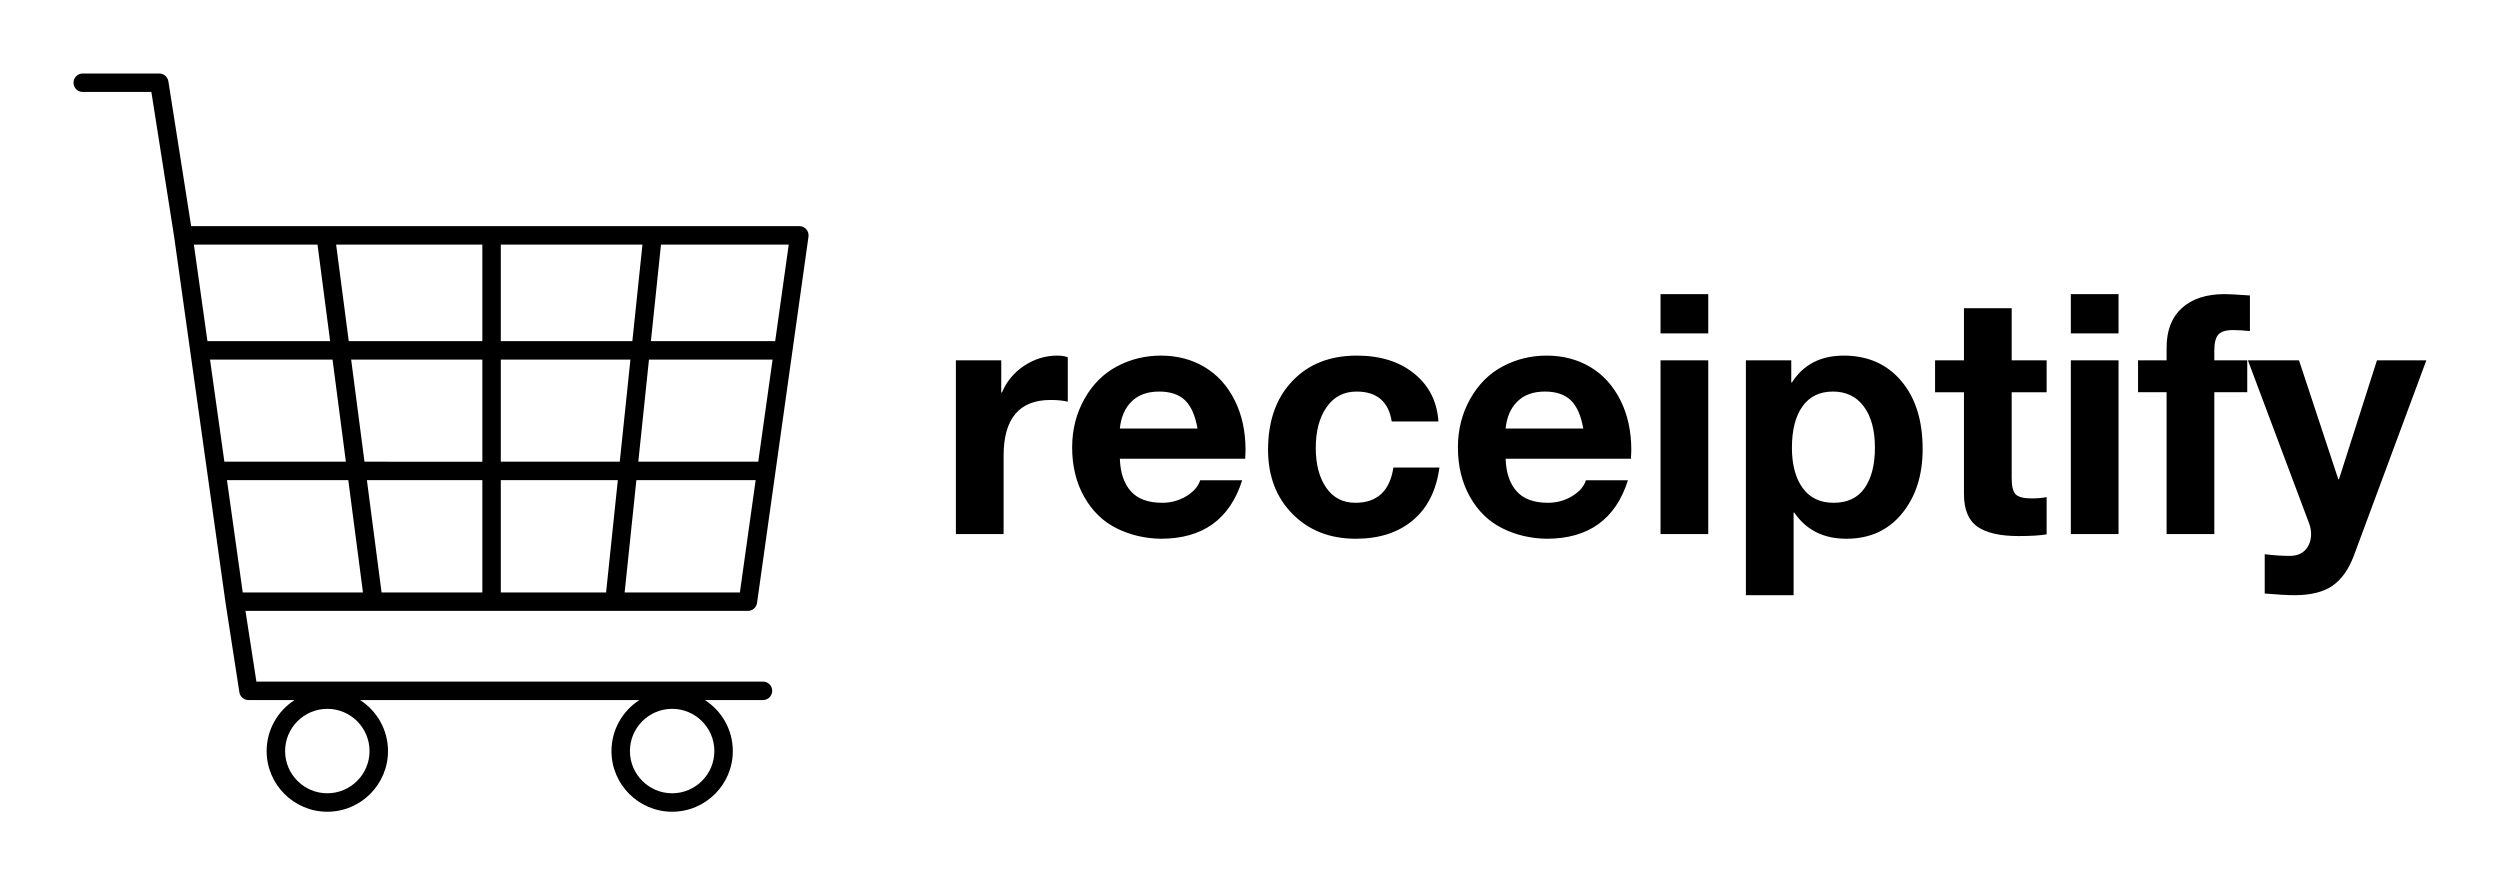 
        <svg xmlns="http://www.w3.org/2000/svg" xmlns:xlink="http://www.w3.org/1999/xlink" version="1.1" width="3187.5" height="1129.03" viewBox="0 0 3187.5 1129.03">
			
			<g transform="scale(9.375) translate(10, 10)">
				<defs id="SvgjsDefs1400"/><g id="SvgjsG1401" featureKey="5TMTKC-0" transform="matrix(1.255,0,0,1.255,-12.298,-12.554)" fill="#000"><path xmlns="http://www.w3.org/2000/svg" d="M10.796,12h7.438l2.469,15.696c0,0.001,0,0.001,0,0.001l5.573,39.677c0,0.002,0.002,0.004,0.002,0.007  c0,0.002-0.001,0.004,0,0.007l1.493,9.663c0.075,0.487,0.495,0.847,0.988,0.847h4.993c-1.817,1.171-3.026,3.208-3.026,5.526  c0,3.626,2.95,6.576,6.576,6.576s6.575-2.95,6.575-6.576c0-2.318-1.209-4.355-3.026-5.526H71.12  c-1.817,1.171-3.026,3.208-3.026,5.526c0,3.626,2.949,6.576,6.575,6.576s6.575-2.95,6.575-6.576c0-2.318-1.209-4.355-3.026-5.526  h6.295c0.553,0,1-0.448,1-1s-0.447-1-1-1H29.616l-1.184-7.663h54.447c0.499,0,0.921-0.367,0.99-0.861l5.575-39.695  c0.04-0.287-0.046-0.577-0.235-0.795c-0.19-0.218-0.466-0.344-0.755-0.344H22.546l-2.47-15.696C19.999,10.358,19.58,10,19.088,10  h-8.292c-0.553,0-1,0.448-1,1S10.243,12,10.796,12z M37.302,88c-2.523,0-4.576-2.053-4.576-4.576s2.053-4.575,4.576-4.575  c2.522,0,4.575,2.052,4.575,4.575S39.824,88,37.302,88z M74.669,88c-2.522,0-4.575-2.053-4.575-4.576s2.053-4.575,4.575-4.575  s4.575,2.052,4.575,4.575S77.191,88,74.669,88z M83.999,52.068H71.002l1.156-11.063h13.395L83.999,52.068z M68.992,52.068H56.101  V41.005h14.047L68.992,52.068z M26.426,54.068h13.148l1.59,12.167H28.135L26.426,54.068z M41.591,54.068h12.51v12.167H43.18  L41.591,54.068z M56.101,54.068h12.682l-1.272,12.167h-11.41V54.068z M56.101,39.005V28.541h15.35l-1.094,10.465H56.101z   M54.101,39.005H39.623l-1.367-10.465h15.845V39.005z M54.101,41.005v11.063H41.329l-1.445-11.063H54.101z M39.313,52.068H26.145  l-1.554-11.063h13.276L39.313,52.068z M82.01,66.235H69.521l1.272-12.167h12.926L82.01,66.235z M85.834,39.005H72.367l1.094-10.465  h13.843L85.834,39.005z M36.239,28.541l1.367,10.465H24.311l-1.47-10.465H36.239z"/></g><g id="SvgjsG1402" featureKey="7UBp9i-0" transform="matrix(2.285,0,0,2.285,117.532,16.929)" fill="#000"><path d="M7.12 9.38 c0.24 0 0.447 0.033 0.62 0.1 l0 2.64 c-0.307 -0.067 -0.647 -0.1 -1.02 -0.1 c-1.867 0 -2.8 1.107 -2.8 3.32 l0 4.66 l-2.84 0 l0 -10.34 l2.7 0 l0 1.92 l0.04 0 c0.28 -0.667 0.723 -1.2 1.33 -1.6 s1.263 -0.6 1.97 -0.6 z M13.28 9.38 c0.973 0 1.84 0.227 2.6 0.68 s1.357 1.11 1.79 1.97 s0.65 1.85 0.65 2.97 c0 0.107 -0.007 0.28 -0.02 0.52 l-7.46 0 c0.027 0.827 0.243 1.47 0.65 1.93 s1.03 0.69 1.87 0.69 c0.52 0 0.997 -0.13 1.43 -0.39 s0.71 -0.577 0.83 -0.95 l2.5 0 c-0.733 2.32 -2.347 3.48 -4.84 3.48 c-0.947 -0.013 -1.823 -0.22 -2.63 -0.62 s-1.45 -1.023 -1.93 -1.87 s-0.72 -1.83 -0.72 -2.95 c0 -1.053 0.243 -2.013 0.73 -2.88 s1.133 -1.513 1.94 -1.94 s1.677 -0.64 2.61 -0.64 z M15.46 13.72 c-0.133 -0.773 -0.38 -1.333 -0.74 -1.68 s-0.873 -0.52 -1.54 -0.52 c-0.693 0 -1.24 0.197 -1.64 0.59 s-0.633 0.93 -0.7 1.61 l4.62 0 z M24.94 9.38 c1.4 0 2.54 0.357 3.42 1.07 s1.36 1.663 1.44 2.85 l-2.78 0 c-0.187 -1.187 -0.887 -1.78 -2.1 -1.78 c-0.747 0 -1.337 0.307 -1.77 0.92 s-0.65 1.427 -0.65 2.44 c0 0.973 0.207 1.76 0.62 2.36 s0.993 0.9 1.74 0.9 c1.293 0 2.047 -0.7 2.26 -2.1 l2.74 0 c-0.187 1.373 -0.717 2.423 -1.59 3.15 s-2.003 1.09 -3.39 1.09 c-1.533 0 -2.787 -0.49 -3.76 -1.47 s-1.46 -2.257 -1.46 -3.83 c0 -1.707 0.48 -3.067 1.44 -4.08 s2.24 -1.52 3.84 -1.52 z M36.24 9.38 c0.973 0 1.84 0.227 2.6 0.68 s1.357 1.11 1.79 1.97 s0.65 1.85 0.65 2.97 c0 0.107 -0.007 0.28 -0.02 0.52 l-7.46 0 c0.027 0.827 0.243 1.47 0.65 1.93 s1.03 0.69 1.87 0.69 c0.52 0 0.997 -0.13 1.43 -0.39 s0.71 -0.577 0.83 -0.95 l2.5 0 c-0.733 2.32 -2.347 3.48 -4.84 3.48 c-0.947 -0.013 -1.823 -0.22 -2.63 -0.62 s-1.45 -1.023 -1.93 -1.87 s-0.72 -1.83 -0.72 -2.95 c0 -1.053 0.243 -2.013 0.73 -2.88 s1.133 -1.513 1.94 -1.94 s1.677 -0.64 2.61 -0.64 z M38.42 13.72 c-0.133 -0.773 -0.38 -1.333 -0.74 -1.68 s-0.873 -0.52 -1.54 -0.52 c-0.693 0 -1.24 0.197 -1.64 0.59 s-0.633 0.93 -0.7 1.61 l4.62 0 z M45.86 5.72 l0 2.34 l-2.84 0 l0 -2.34 l2.84 0 z M45.86 9.66 l0 10.34 l-2.84 0 l0 -10.34 l2.84 0 z M53.92 9.38 c1.427 0 2.567 0.5 3.42 1.5 s1.28 2.353 1.28 4.06 c0 1.56 -0.41 2.84 -1.23 3.84 s-1.923 1.5 -3.31 1.5 c-1.36 0 -2.393 -0.52 -3.1 -1.56 l-0.04 0 l0 4.92 l-2.84 0 l0 -13.98 l2.7 0 l0 1.32 l0.04 0 c0.68 -1.067 1.707 -1.6 3.08 -1.6 z M50.84 14.86 c0 1.013 0.213 1.813 0.64 2.4 s1.04 0.88 1.84 0.88 c0.827 0 1.443 -0.293 1.85 -0.88 s0.61 -1.387 0.61 -2.4 c0 -1.04 -0.22 -1.857 -0.66 -2.45 s-1.053 -0.89 -1.84 -0.89 s-1.39 0.293 -1.81 0.88 s-0.63 1.407 -0.63 2.46 z M63.92 6.56 l0 3.1 l2.08 0 l0 1.9 l-2.08 0 l0 5.12 c0 0.48 0.08 0.8 0.24 0.96 s0.48 0.24 0.96 0.24 c0.347 0 0.64 -0.027 0.88 -0.08 l0 2.22 c-0.4 0.067 -0.96 0.1 -1.68 0.1 c-1.093 0 -1.907 -0.187 -2.44 -0.56 s-0.8 -1.02 -0.8 -1.94 l0 -6.06 l-1.72 0 l0 -1.9 l1.72 0 l0 -3.1 l2.84 0 z M70.28 5.72 l0 2.34 l-2.84 0 l0 -2.34 l2.84 0 z M70.28 9.66 l0 10.34 l-2.84 0 l0 -10.34 l2.84 0 z M76.6 5.72 c0.24 0 0.74 0.027 1.5 0.08 l0 2.12 c-0.373 -0.04 -0.713 -0.06 -1.02 -0.06 c-0.413 0 -0.7 0.09 -0.86 0.27 s-0.24 0.49 -0.24 0.93 l0 0.6 l1.96 0 l0 1.9 l-1.96 0 l0 8.44 l-2.84 0 l0 -8.44 l-1.7 0 l0 -1.9 l1.7 0 l0 -0.76 c0 -1.013 0.303 -1.797 0.91 -2.35 s1.457 -0.83 2.55 -0.83 z M81.02 9.66 l2.34 7.08 l0.04 0 l2.26 -7.08 l2.94 0 l-4.32 11.64 c-0.307 0.813 -0.73 1.407 -1.27 1.78 s-1.29 0.56 -2.25 0.56 c-0.413 0 -1.007 -0.033 -1.78 -0.1 l0 -2.34 c0.507 0.067 1.007 0.1 1.5 0.1 c0.4 0 0.71 -0.123 0.93 -0.37 s0.33 -0.557 0.33 -0.93 c0 -0.213 -0.04 -0.427 -0.12 -0.64 l-3.64 -9.7 l3.04 0 z"/></g>
			</g>
		</svg>
	